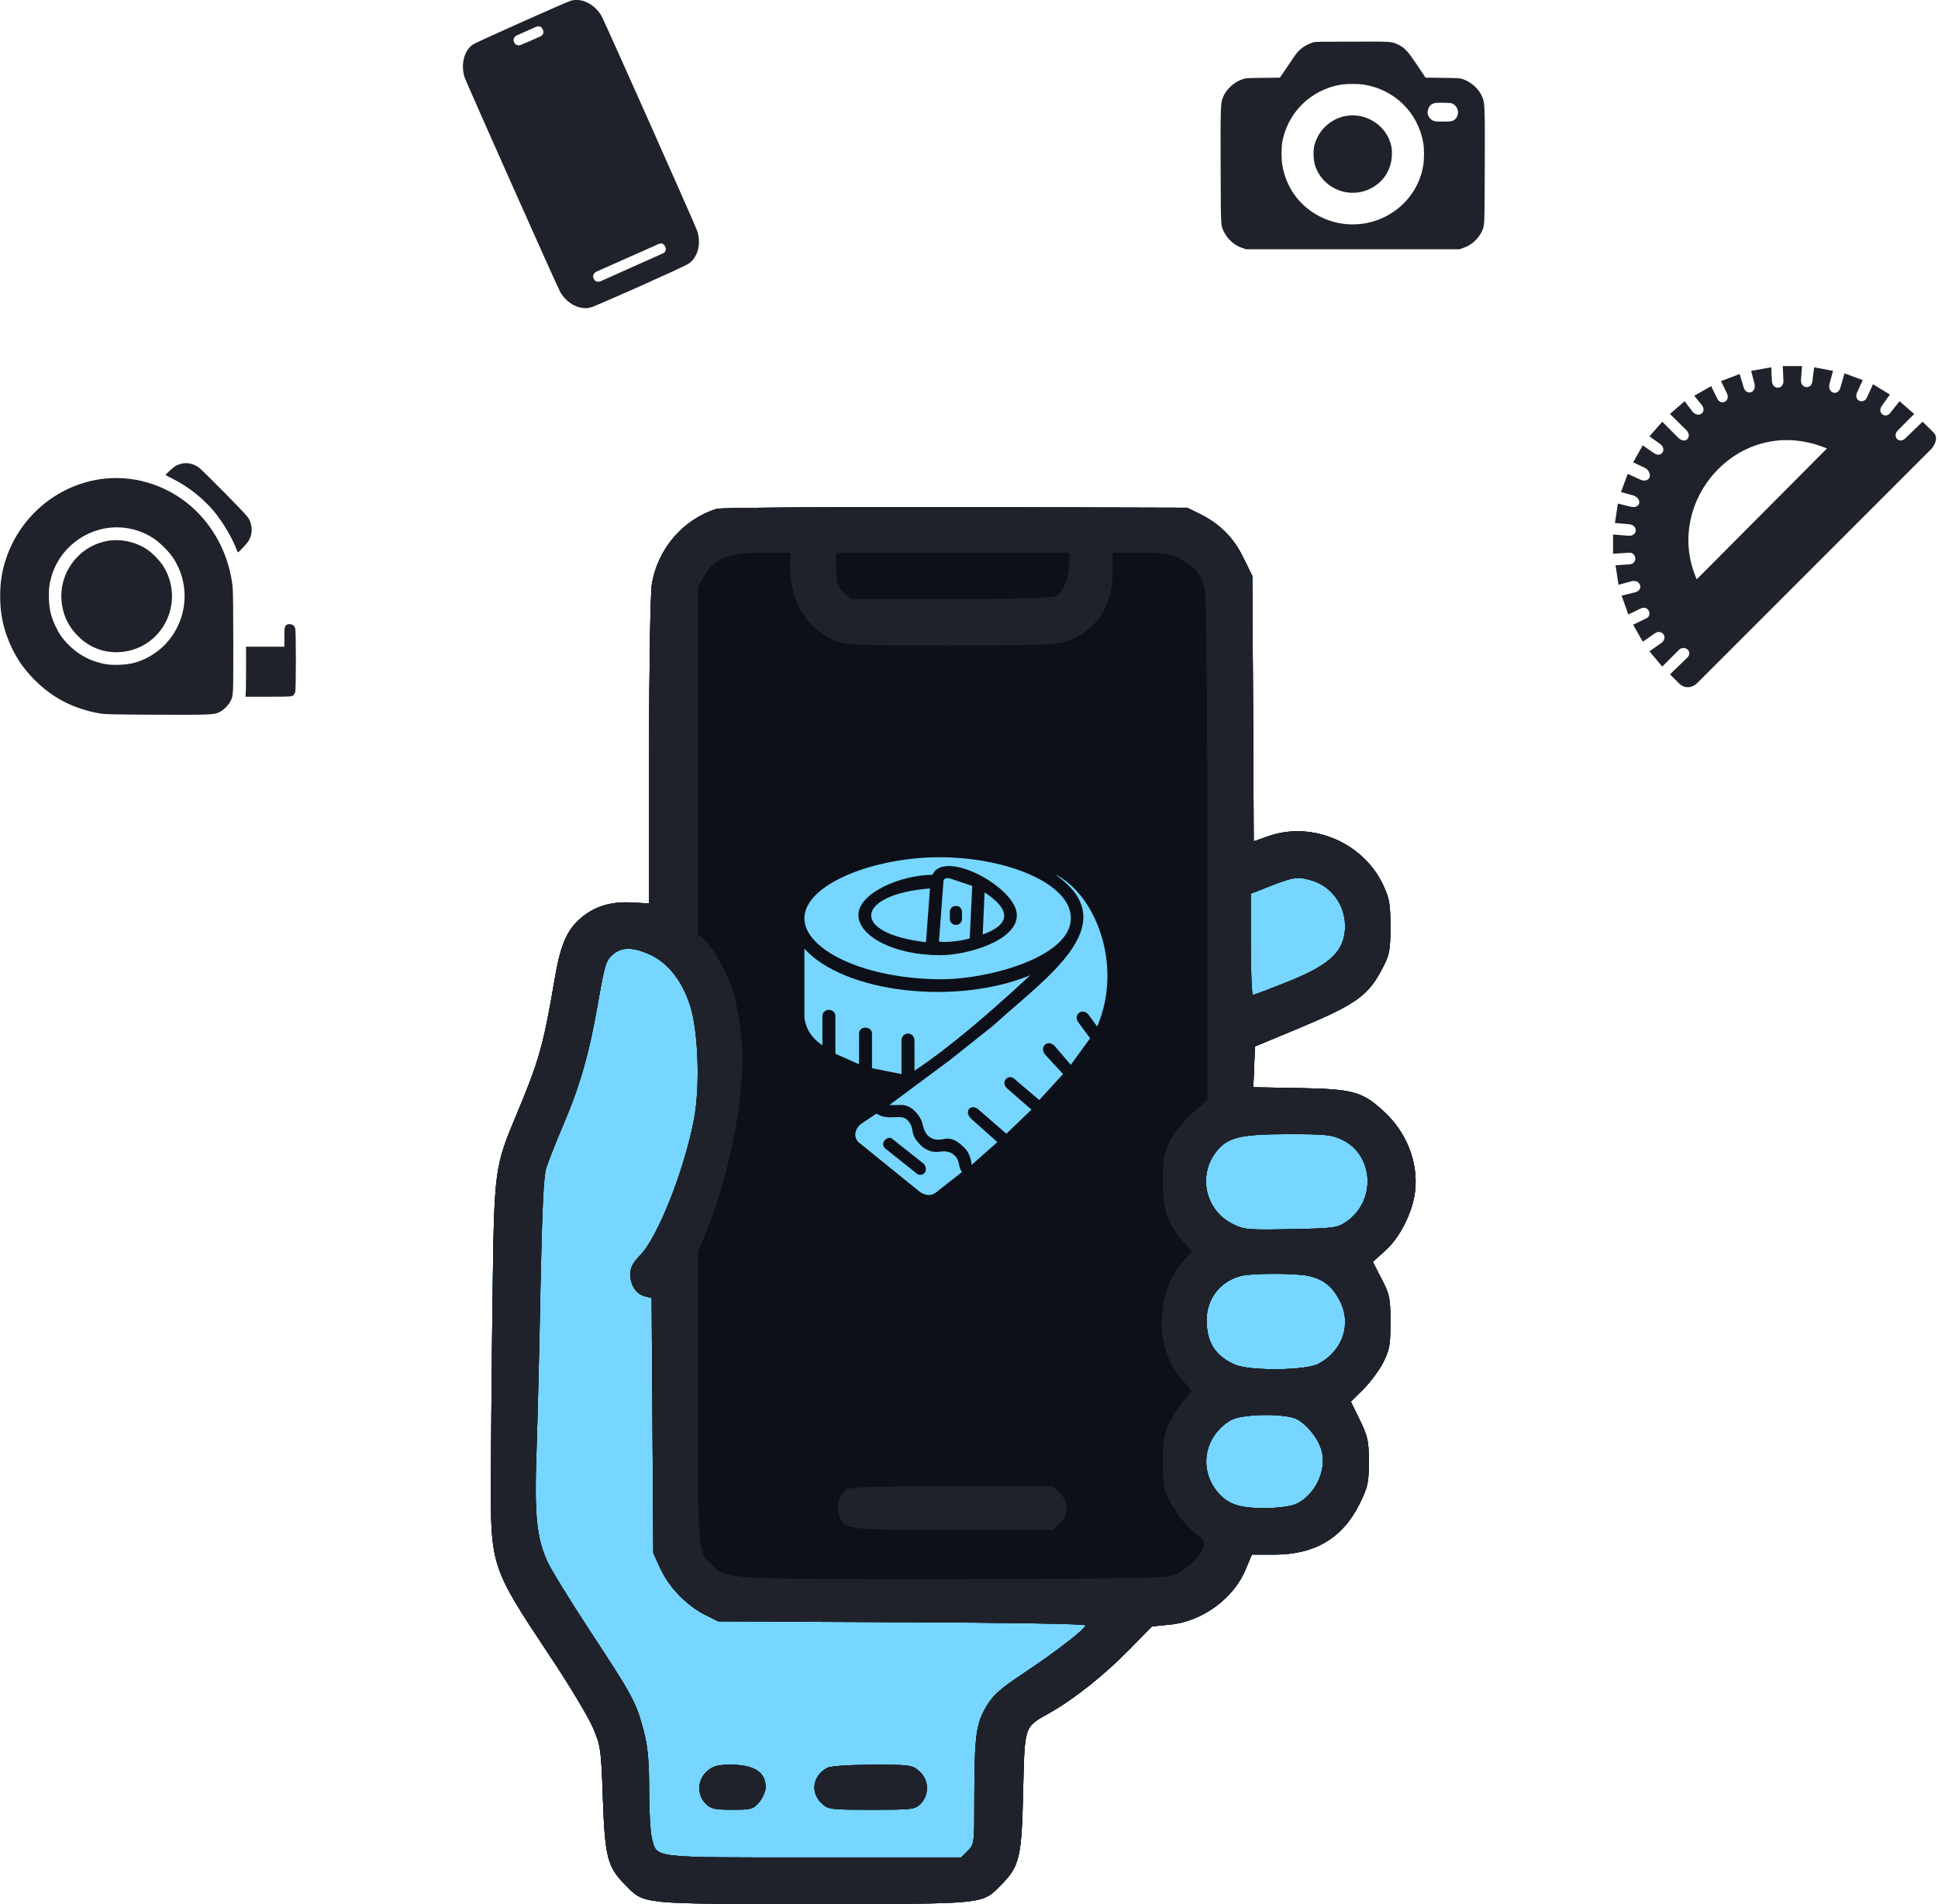 <?xml version="1.0" encoding="UTF-8"?>
<!DOCTYPE svg PUBLIC "-//W3C//DTD SVG 1.1//EN" "http://www.w3.org/Graphics/SVG/1.1/DTD/svg11.dtd">
<!-- Creator: CorelDRAW 2021.5 -->
<svg xmlns="http://www.w3.org/2000/svg" xml:space="preserve" width="963px" height="946px" version="1.1" style="shape-rendering:geometricPrecision; text-rendering:geometricPrecision; image-rendering:optimizeQuality; fill-rule:evenodd; clip-rule:evenodd"
viewBox="0 0 92.59 90.97"
 xmlns:xlink="http://www.w3.org/1999/xlink"
 xmlns:xodm="http://www.corel.com/coreldraw/odm/2003">
 <defs>
  <style type="text/css">
   <![CDATA[
    .fil5 {fill:none}
    .fil1 {fill:#0D1018}
    .fil2 {fill:#20222B}
    .fil0 {fill:#76D6FF}
    .fil4 {fill:#20222B;fill-rule:nonzero}
    .fil3 {fill:#76D6FF;fill-rule:nonzero}
   ]]>
  </style>
   <clipPath id="id0">
    <path d="M76.96 32.95l15.63 0 0 -15.63 -15.63 0 0 15.63z"/>
   </clipPath>
 </defs>
 <g id="Layer_x0020_1">
  <path class="fil0" d="M34.25 24.31c-1.62,0.5 -2.84,1.92 -3.11,3.62 -0.07,0.42 -0.13,4.02 -0.13,8l0 7.24 -0.85 -0.05c-0.97,-0.05 -1.76,0.19 -2.39,0.73 -0.7,0.59 -1,1.29 -1.29,3.03 -0.52,3.06 -0.74,3.83 -1.8,6.36 -1.06,2.53 -1.07,2.62 -1.15,8.71 -0.04,2.94 -0.07,6.79 -0.08,8.54 -0.02,4.35 0,4.39 2.76,8.55 0.96,1.43 1.91,3.02 2.12,3.52 0.37,0.87 0.39,1.03 0.47,3.39 0.1,2.77 0.22,3.26 1.06,4.1 0.94,0.95 0.61,0.92 8.99,0.92 8.38,0 8.04,0.03 8.99,-0.92 0.87,-0.88 0.97,-1.3 1.04,-4.45 0.08,-3.21 0.03,-3.06 1.29,-3.77 1.16,-0.66 2.57,-1.78 3.76,-2.99l1.11 -1.13 0.81 -0.08c1.56,-0.13 3.1,-1.25 3.67,-2.66l0.29 -0.69 1.07 0c1.96,0 3.28,-0.8 4.09,-2.45 0.38,-0.78 0.43,-0.99 0.43,-1.99 0,-1 -0.05,-1.2 -0.43,-1.99l-0.43 -0.88 0.58 -0.57c0.32,-0.32 0.75,-0.89 0.95,-1.27 0.32,-0.63 0.36,-0.83 0.36,-1.95 0,-1.16 -0.03,-1.32 -0.42,-2.07l-0.42 -0.82 0.58 -0.52c0.71,-0.62 1.33,-1.86 1.44,-2.85 0.16,-1.39 -0.41,-2.83 -1.5,-3.82 -1.02,-0.94 -1.46,-1.06 -3.99,-1.11l-2.24 -0.04 0.04 -0.97 0.04 -0.98 1.95 -0.81c2.97,-1.24 3.48,-1.61 4.21,-3.06 0.27,-0.52 0.31,-0.8 0.31,-1.85 0,-1.07 -0.04,-1.34 -0.34,-1.98 -0.94,-2.02 -3.36,-3.07 -5.45,-2.36l-0.74 0.26 -0.03 -6.35 -0.04 -6.34 -0.43 -0.87c-0.46,-0.95 -1.12,-1.61 -2.09,-2.09l-0.59 -0.29 -11.07 -0.03c-6.09,-0.01 -11.22,0.03 -11.4,0.08z"/>
  <path class="fil0" d="M34.25 24.31c-1.62,0.5 -2.84,1.92 -3.11,3.62 -0.07,0.42 -0.13,4.02 -0.13,8l0 7.24 -0.85 -0.05c-0.97,-0.05 -1.76,0.19 -2.39,0.73 -0.7,0.59 -1,1.29 -1.29,3.03 -0.52,3.06 -0.74,3.83 -1.8,6.36 -1.06,2.53 -1.07,2.62 -1.15,8.71 -0.04,2.94 -0.07,6.79 -0.08,8.54 -0.02,4.35 0,4.39 2.76,8.55 0.96,1.43 1.91,3.02 2.12,3.52 0.37,0.87 0.39,1.03 0.47,3.39 0.1,2.77 0.22,3.26 1.06,4.1 0.94,0.95 0.61,0.92 8.99,0.92 8.38,0 8.04,0.03 8.99,-0.92 0.87,-0.88 0.97,-1.3 1.04,-4.45 0.08,-3.21 0.03,-3.06 1.29,-3.77 1.16,-0.66 2.57,-1.78 3.76,-2.99l1.11 -1.13 0.81 -0.08c1.56,-0.13 3.1,-1.25 3.67,-2.66l0.29 -0.69 1.07 0c1.96,0 3.28,-0.8 4.09,-2.45 0.38,-0.78 0.43,-0.99 0.43,-1.99 0,-1 -0.05,-1.2 -0.43,-1.99l-0.43 -0.88 0.58 -0.57c0.32,-0.32 0.75,-0.89 0.95,-1.27 0.32,-0.63 0.36,-0.83 0.36,-1.95 0,-1.16 -0.03,-1.32 -0.42,-2.07l-0.42 -0.82 0.58 -0.52c0.71,-0.62 1.33,-1.86 1.44,-2.85 0.16,-1.39 -0.41,-2.83 -1.5,-3.82 -1.02,-0.94 -1.46,-1.06 -3.99,-1.11l-2.24 -0.04 0.04 -0.97 0.04 -0.98 1.95 -0.81c2.97,-1.24 3.48,-1.61 4.21,-3.06 0.27,-0.52 0.31,-0.8 0.31,-1.85 0,-1.07 -0.04,-1.34 -0.34,-1.98 -0.94,-2.02 -3.36,-3.07 -5.45,-2.36l-0.74 0.26 -0.03 -6.35 -0.04 -6.34 -0.43 -0.87c-0.46,-0.95 -1.12,-1.61 -2.09,-2.09l-0.59 -0.29 -11.07 -0.03c-6.09,-0.01 -11.22,0.03 -11.4,0.08zm28.98 18.1c0.92,0.68 1.21,1.87 0.69,2.88 -0.28,0.57 -0.71,0.83 -2.65,1.65l-1.38 0.58 0.03 -2.42 0.04 -2.43 0.77 -0.3c0.95,-0.38 1.97,-0.36 2.5,0.04zm-32.08 3.31c2.26,1.15 2.82,5.49 1.31,10.12 -0.69,2.11 -1.34,3.48 -1.97,4.17 -0.31,0.34 -0.51,0.69 -0.51,0.88 0,0.4 0.58,1.13 0.91,1.13 0.24,0 0.25,0.22 0.28,6.16l0.04 6.16 0.34 0.72c0.36,0.77 0.95,1.43 1.66,1.89 1.06,0.66 0.81,0.64 9.98,0.72l8.61 0.06 -0.96 0.76c-0.53,0.42 -1.38,1.01 -1.88,1.3 -0.51,0.3 -1.16,0.8 -1.47,1.11 -0.81,0.85 -0.94,1.42 -0.94,4.35 0,1.34 -0.05,2.6 -0.13,2.78 -0.27,0.72 -0.41,0.73 -7.85,0.69l-6.8 -0.03 -0.32 -0.37c-0.3,-0.35 -0.31,-0.44 -0.31,-2.28 0,-3.33 -0.3,-4.18 -2.73,-7.86 -0.98,-1.5 -1.93,-3 -2.1,-3.34 -0.67,-1.35 -0.81,-2.84 -0.6,-6.56 0.09,-1.55 0.17,-4.8 0.18,-7.24 0.02,-5.02 -0.06,-4.53 1.3,-7.86 0.68,-1.66 1.13,-3.34 1.49,-5.51 0.3,-1.86 0.33,-1.95 0.83,-2.17 0.45,-0.2 0.96,-0.13 1.64,0.22zm33.08 8.9c1.44,0.81 1.39,3 -0.09,3.76 -0.47,0.24 -0.71,0.26 -2.82,0.22 -2.1,-0.04 -2.35,-0.07 -2.67,-0.31 -0.7,-0.52 -0.89,-0.92 -0.89,-1.82 0,-0.92 0.21,-1.34 0.97,-1.86 0.4,-0.27 0.55,-0.29 2.7,-0.29 2.12,0 2.32,0.02 2.8,0.3zm-0.91 6.79c1.2,0.93 1.13,2.68 -0.15,3.55 -0.33,0.23 -0.69,0.3 -1.81,0.37 -2.01,0.12 -2.71,-0.11 -3.38,-1.1 -0.48,-0.72 -0.33,-2.06 0.31,-2.63 0.64,-0.57 0.95,-0.64 2.78,-0.6 1.71,0.04 1.77,0.05 2.25,0.41zm-1.19 6.58c0.64,0.41 1.05,1.29 0.97,2.07 -0.16,1.41 -1.57,2.21 -3.43,1.95 -1.27,-0.17 -2.05,-1.12 -1.95,-2.36 0.07,-0.84 0.47,-1.44 1.19,-1.79 0.76,-0.35 2.55,-0.28 3.22,0.13zm-28.47 16.65c-0.21,0.21 -0.32,0.46 -0.31,0.75 0.01,0.82 0.5,1.15 1.74,1.15 0.74,0 0.9,-0.05 1.17,-0.32 0.46,-0.47 0.47,-1.12 0.03,-1.61 -0.24,-0.25 -0.4,-0.29 -1.29,-0.29 -0.91,0 -1.06,0.03 -1.34,0.32zm5.55 -0.03c-0.14,0.16 -0.3,0.4 -0.34,0.53 -0.11,0.32 0.22,1.08 0.54,1.26 0.36,0.19 3.97,0.18 4.34,-0.01 0.68,-0.37 0.82,-1.21 0.28,-1.75 -0.31,-0.31 -0.36,-0.32 -2.43,-0.32 -2.04,0 -2.13,0.01 -2.39,0.29z"/>
  <path class="fil1" d="M34.25 24.31c-1.62,0.5 -2.84,1.92 -3.11,3.62 -0.07,0.42 -0.13,4.02 -0.13,8l0 7.24 -0.85 -0.05c-0.97,-0.05 -1.76,0.19 -2.39,0.73 -0.7,0.59 -1,1.29 -1.29,3.03 -0.52,3.06 -0.74,3.83 -1.8,6.36 -1.06,2.53 -1.07,2.62 -1.15,8.71 -0.04,2.94 -0.07,6.79 -0.08,8.54 -0.02,4.35 0,4.39 2.76,8.55 0.96,1.43 1.91,3.02 2.12,3.52 0.37,0.87 0.39,1.03 0.47,3.39 0.1,2.77 0.22,3.26 1.06,4.1 0.94,0.95 0.61,0.92 8.99,0.92 8.38,0 8.04,0.03 8.99,-0.92 0.87,-0.88 0.97,-1.3 1.04,-4.45 0.08,-3.21 0.03,-3.06 1.29,-3.77 1.16,-0.66 2.57,-1.78 3.76,-2.99l1.11 -1.13 0.81 -0.08c1.56,-0.13 3.1,-1.25 3.67,-2.66l0.29 -0.69 1.07 0c1.96,0 3.28,-0.8 4.09,-2.45 0.38,-0.78 0.43,-0.99 0.43,-1.99 0,-1 -0.05,-1.2 -0.43,-1.99l-0.43 -0.88 0.58 -0.57c0.32,-0.32 0.75,-0.89 0.95,-1.27 0.32,-0.63 0.36,-0.83 0.36,-1.95 0,-1.16 -0.03,-1.32 -0.42,-2.07l-0.42 -0.82 0.58 -0.52c0.71,-0.62 1.33,-1.86 1.44,-2.85 0.16,-1.39 -0.41,-2.83 -1.5,-3.82 -1.02,-0.94 -1.46,-1.06 -3.99,-1.11l-2.24 -0.04 0.04 -0.97 0.04 -0.98 1.95 -0.81c2.97,-1.24 3.48,-1.61 4.21,-3.06 0.27,-0.52 0.31,-0.8 0.31,-1.85 0,-1.07 -0.04,-1.34 -0.34,-1.98 -0.94,-2.02 -3.36,-3.07 -5.45,-2.36l-0.74 0.26 -0.03 -6.35 -0.04 -6.34 -0.43 -0.87c-0.46,-0.95 -1.12,-1.61 -2.09,-2.09l-0.59 -0.29 -11.07 -0.03c-6.09,-0.01 -11.22,0.03 -11.4,0.08zm16.8 2.98c-0.03,0.19 -0.06,0.06 -0.06,-0.3 0,-0.35 0.03,-0.52 0.06,-0.36 0.03,0.16 0.03,0.46 0,0.66zm11.59 14.77c1.09,0.31 1.77,1.4 1.6,2.55 -0.15,0.96 -0.84,1.55 -2.74,2.31 -0.85,0.34 -1.59,0.62 -1.64,0.62 -0.05,0 -0.1,-1.09 -0.1,-2.42l0 -2.42 0.36 -0.14c1.69,-0.67 1.8,-0.7 2.52,-0.5zm-31.55 3.57c0.84,0.4 1.51,1.26 1.88,2.42 0.39,1.22 0.48,3.84 0.19,5.4 -0.46,2.45 -1.74,5.68 -2.59,6.54 -0.34,0.35 -0.46,0.58 -0.46,0.89 0,0.53 0.28,0.95 0.7,1.06l0.32 0.08 0.04 6.09 0.04 6.1 0.34 0.74c0.42,0.9 1.24,1.75 2.12,2.2l0.64 0.32 8.78 0.04c5.13,0.02 8.77,0.08 8.77,0.15 0,0.17 -1.38,1.24 -2.96,2.29 -1.13,0.75 -1.45,1.04 -1.78,1.59 -0.49,0.84 -0.56,1.39 -0.57,4.32 0,2.22 0,2.26 -0.31,2.57l-0.32 0.32 -7.04 0c-7.82,0 -7.48,0.04 -7.73,-0.88 -0.08,-0.27 -0.14,-1.31 -0.14,-2.32 0,-1.43 -0.06,-2.06 -0.26,-2.85 -0.36,-1.37 -0.52,-1.66 -2.55,-4.75 -0.96,-1.46 -1.88,-2.96 -2.05,-3.33 -0.52,-1.16 -0.63,-2.21 -0.52,-5.3 0.05,-1.54 0.14,-5.09 0.19,-7.89 0.07,-3.49 0.15,-5.25 0.27,-5.61 0.09,-0.29 0.47,-1.26 0.85,-2.15 0.8,-1.89 1.22,-3.37 1.66,-5.93 0.28,-1.61 0.36,-1.86 0.66,-2.12 0.44,-0.39 0.99,-0.38 1.83,0.01zm33.04 8.83c1.52,0.74 1.63,2.92 0.2,3.91 -0.44,0.3 -0.57,0.32 -2.65,0.36 -2.03,0.04 -2.22,0.03 -2.77,-0.24 -1.31,-0.64 -1.7,-2.3 -0.81,-3.45 0.55,-0.7 1.12,-0.84 3.4,-0.85 1.84,0 2.13,0.03 2.63,0.27zm-1.59 6.51c0.7,0.16 1.12,0.5 1.47,1.18 0.58,1.11 0.15,2.39 -1.01,3.01 -0.6,0.33 -3.25,0.35 -3.98,0.05 -0.93,-0.4 -1.36,-1.04 -1.37,-2.09 -0.02,-1.05 0.65,-1.91 1.66,-2.16 0.57,-0.13 2.64,-0.13 3.23,0.01zm-0.58 6.84c0.5,0.27 1.01,0.9 1.18,1.49 0.28,0.94 -0.33,2.19 -1.26,2.58 -0.24,0.1 -0.88,0.18 -1.47,0.18 -1.21,0 -1.75,-0.19 -2.24,-0.77 -0.91,-1.1 -0.64,-2.65 0.61,-3.42 0.52,-0.32 2.61,-0.35 3.18,-0.06zm-28.18 16.82c-0.46,0.4 -0.5,1.12 -0.07,1.55 0.25,0.25 0.43,0.29 1.27,0.29 0.91,0 1,-0.02 1.29,-0.36 0.17,-0.21 0.31,-0.53 0.31,-0.72 -0.01,-0.72 -0.55,-1.07 -1.67,-1.07 -0.63,0 -0.84,0.06 -1.13,0.31zm5.72 -0.15c-0.68,0.38 -0.79,1.17 -0.25,1.68 0.32,0.3 0.39,0.31 2.39,0.31 1.95,0 2.07,-0.01 2.35,-0.29 0.42,-0.43 0.39,-1.15 -0.07,-1.55 -0.34,-0.3 -0.44,-0.31 -2.26,-0.31 -1.19,0.01 -2,0.06 -2.16,0.16z"/>
  <path class="fil1" d="M34.25 24.31c-1.62,0.5 -2.84,1.92 -3.11,3.62 -0.07,0.42 -0.13,4.02 -0.13,8l0 7.24 -0.85 -0.05c-0.97,-0.05 -1.76,0.19 -2.39,0.73 -0.7,0.59 -1,1.29 -1.29,3.03 -0.52,3.06 -0.74,3.83 -1.8,6.36 -1.06,2.53 -1.07,2.62 -1.15,8.71 -0.04,2.94 -0.07,6.79 -0.08,8.54 -0.02,4.35 0,4.39 2.76,8.55 0.96,1.43 1.91,3.02 2.12,3.52 0.37,0.87 0.39,1.03 0.47,3.39 0.1,2.77 0.22,3.26 1.06,4.1 0.94,0.95 0.61,0.92 8.99,0.92 8.38,0 8.04,0.03 8.99,-0.92 0.87,-0.88 0.97,-1.3 1.04,-4.45 0.08,-3.21 0.03,-3.06 1.29,-3.77 1.16,-0.66 2.57,-1.78 3.76,-2.99l1.11 -1.13 0.81 -0.08c1.56,-0.13 3.1,-1.25 3.67,-2.66l0.29 -0.69 1.07 0c1.96,0 3.28,-0.8 4.09,-2.45 0.38,-0.78 0.43,-0.99 0.43,-1.99 0,-1 -0.05,-1.2 -0.43,-1.99l-0.43 -0.88 0.58 -0.57c0.32,-0.32 0.75,-0.89 0.95,-1.27 0.32,-0.63 0.36,-0.83 0.36,-1.95 0,-1.16 -0.03,-1.32 -0.42,-2.07l-0.42 -0.82 0.58 -0.52c0.71,-0.62 1.33,-1.86 1.44,-2.85 0.16,-1.39 -0.41,-2.83 -1.5,-3.82 -1.02,-0.94 -1.46,-1.06 -3.99,-1.11l-2.24 -0.04 0.04 -0.97 0.04 -0.98 1.95 -0.81c2.97,-1.24 3.48,-1.61 4.21,-3.06 0.27,-0.52 0.31,-0.8 0.31,-1.85 0,-1.07 -0.04,-1.34 -0.34,-1.98 -0.94,-2.02 -3.36,-3.07 -5.45,-2.36l-0.74 0.26 -0.03 -6.35 -0.04 -6.34 -0.43 -0.87c-0.46,-0.95 -1.12,-1.61 -2.09,-2.09l-0.59 -0.29 -11.07 -0.03c-6.09,-0.01 -11.22,0.03 -11.4,0.08zm3.5 3.05c0,0.57 0.06,1.02 0.15,1.11 0.09,0.08 0.12,0.15 0.06,0.15 -0.16,0 0.41,0.97 0.79,1.34 0.2,0.19 0.66,0.49 1.01,0.65 0.63,0.29 0.71,0.3 5.69,0.3 5.66,0 5.68,-0.01 6.65,-0.9 0.74,-0.69 1.06,-1.42 1.15,-2.64l0.08 -0.98 0.65 0.04c0.58,0.04 0.69,0.09 0.95,0.47 0.15,0.24 0.34,0.72 0.42,1.08 0.14,0.66 0.22,27.61 0.08,27.75 -0.09,0.09 -0.09,1.4 0.01,1.49 0.04,0.04 0.05,1.24 0.03,2.66 -0.02,1.43 -0.03,2.91 -0.03,3.31 0.01,0.39 0.02,1.83 0.03,3.19 0.02,1.37 0.02,2.54 0,2.61 -0.01,0.08 -0.03,1.19 -0.03,2.48 -0.01,2.26 -0.03,2.38 -0.36,3.1l-0.35 0.75 -9.76 0.03 -9.75 0.03 -0.61 -0.31c-0.35,-0.18 -0.74,-0.51 -0.93,-0.8l-0.32 -0.49 -0.01 -6.91 -0.01 -6.91 0.45 -1.07c0.24,-0.58 0.49,-1.25 0.54,-1.48 0.12,-0.52 0.12,-0.51 0.22,-0.74 0.69,-1.69 1.16,-6.15 0.83,-7.89 -0.05,-0.29 -0.11,-0.64 -0.14,-0.79 -0.16,-0.98 -1.1,-2.82 -1.68,-3.31 -0.2,-0.16 -0.22,-0.86 -0.22,-8.21 0,-8.99 0,-8.94 0.86,-9.53 0.58,-0.4 1.05,-0.5 2.41,-0.52l1.14 -0.01 0 0.95zm24.89 14.7c1.09,0.31 1.77,1.4 1.6,2.55 -0.15,0.96 -0.84,1.55 -2.74,2.31 -0.85,0.34 -1.59,0.62 -1.64,0.62 -0.05,0 -0.1,-1.09 -0.1,-2.42l0 -2.42 0.36 -0.14c1.69,-0.67 1.8,-0.7 2.52,-0.5zm-31.55 3.57c0.84,0.4 1.51,1.26 1.88,2.42 0.39,1.22 0.48,3.84 0.19,5.4 -0.46,2.45 -1.74,5.68 -2.59,6.54 -0.34,0.35 -0.46,0.58 -0.46,0.89 0,0.53 0.28,0.95 0.7,1.06l0.32 0.08 0.04 6.09 0.04 6.1 0.34 0.74c0.42,0.9 1.24,1.75 2.12,2.2l0.64 0.32 8.78 0.04c5.13,0.02 8.77,0.08 8.77,0.15 0,0.17 -1.38,1.24 -2.96,2.29 -1.13,0.75 -1.45,1.04 -1.78,1.59 -0.49,0.84 -0.56,1.39 -0.57,4.32 0,2.22 0,2.26 -0.31,2.57l-0.32 0.32 -7.04 0c-7.82,0 -7.48,0.04 -7.73,-0.88 -0.08,-0.27 -0.14,-1.31 -0.14,-2.32 0,-1.43 -0.06,-2.06 -0.26,-2.85 -0.36,-1.37 -0.52,-1.66 -2.55,-4.75 -0.96,-1.46 -1.88,-2.96 -2.05,-3.33 -0.52,-1.16 -0.63,-2.21 -0.52,-5.3 0.05,-1.54 0.14,-5.09 0.19,-7.89 0.07,-3.49 0.15,-5.25 0.27,-5.61 0.09,-0.29 0.47,-1.26 0.85,-2.15 0.8,-1.89 1.22,-3.37 1.66,-5.93 0.28,-1.61 0.36,-1.86 0.66,-2.12 0.44,-0.39 0.99,-0.38 1.83,0.01zm33.04 8.83c1.52,0.74 1.63,2.92 0.2,3.91 -0.44,0.3 -0.57,0.32 -2.65,0.36 -2.03,0.04 -2.22,0.03 -2.77,-0.24 -1.31,-0.64 -1.7,-2.3 -0.81,-3.45 0.55,-0.7 1.12,-0.84 3.4,-0.85 1.84,0 2.13,0.03 2.63,0.27zm-1.59 6.51c0.7,0.16 1.12,0.5 1.47,1.18 0.58,1.11 0.15,2.39 -1.01,3.01 -0.6,0.33 -3.25,0.35 -3.98,0.05 -0.93,-0.4 -1.36,-1.04 -1.37,-2.09 -0.02,-1.05 0.65,-1.91 1.66,-2.16 0.57,-0.13 2.64,-0.13 3.23,0.01zm-0.58 6.84c0.5,0.27 1.01,0.9 1.18,1.49 0.28,0.94 -0.33,2.19 -1.26,2.58 -0.24,0.1 -0.88,0.18 -1.47,0.18 -1.21,0 -1.75,-0.19 -2.24,-0.77 -0.91,-1.1 -0.64,-2.65 0.61,-3.42 0.52,-0.32 2.61,-0.35 3.18,-0.06zm-21.6 3.4c-0.5,0.43 -0.51,1.2 -0.03,1.66 0.32,0.3 0.33,0.3 4.86,0.34 5.11,0.04 5.42,0.01 5.71,-0.69 0.14,-0.33 0.15,-0.53 0.04,-0.84 -0.26,-0.77 -0.44,-0.8 -5.56,-0.8l-4.63 0 -0.39 0.33zm-6.58 13.42c-0.46,0.4 -0.5,1.12 -0.07,1.55 0.25,0.25 0.43,0.29 1.27,0.29 0.91,0 1,-0.02 1.29,-0.36 0.17,-0.21 0.31,-0.53 0.31,-0.72 -0.01,-0.72 -0.55,-1.07 -1.67,-1.07 -0.63,0 -0.84,0.06 -1.13,0.31zm5.72 -0.15c-0.68,0.38 -0.79,1.17 -0.25,1.68 0.32,0.3 0.39,0.31 2.39,0.31 1.95,0 2.07,-0.01 2.35,-0.29 0.42,-0.43 0.39,-1.15 -0.07,-1.55 -0.34,-0.3 -0.44,-0.31 -2.26,-0.31 -1.19,0.01 -2,0.06 -2.16,0.16z"/>
  <path class="fil2" d="M34.25 24.31c-1.62,0.5 -2.84,1.92 -3.11,3.62 -0.07,0.42 -0.13,4.02 -0.13,8l0 7.24 -0.85 -0.05c-0.97,-0.05 -1.76,0.19 -2.39,0.73 -0.7,0.59 -1,1.29 -1.29,3.03 -0.52,3.06 -0.74,3.83 -1.8,6.36 -1.06,2.53 -1.07,2.62 -1.15,8.71 -0.04,2.94 -0.07,6.79 -0.08,8.54 -0.02,4.35 0,4.39 2.76,8.55 0.96,1.43 1.91,3.02 2.12,3.52 0.37,0.87 0.39,1.03 0.47,3.39 0.1,2.77 0.22,3.26 1.06,4.1 0.94,0.95 0.61,0.92 8.99,0.92 8.38,0 8.04,0.03 8.99,-0.92 0.87,-0.88 0.97,-1.3 1.04,-4.45 0.08,-3.21 0.03,-3.06 1.29,-3.77 1.16,-0.66 2.57,-1.78 3.76,-2.99l1.11 -1.13 0.81 -0.08c1.56,-0.13 3.1,-1.25 3.67,-2.66l0.29 -0.69 1.07 0c1.96,0 3.28,-0.8 4.09,-2.45 0.38,-0.78 0.43,-0.99 0.43,-1.99 0,-1 -0.05,-1.2 -0.43,-1.99l-0.43 -0.88 0.58 -0.57c0.32,-0.32 0.75,-0.89 0.95,-1.27 0.32,-0.63 0.36,-0.83 0.36,-1.95 0,-1.16 -0.03,-1.32 -0.42,-2.07l-0.42 -0.82 0.58 -0.52c0.71,-0.62 1.33,-1.86 1.44,-2.85 0.16,-1.39 -0.41,-2.83 -1.5,-3.82 -1.02,-0.94 -1.46,-1.06 -3.99,-1.11l-2.24 -0.04 0.04 -0.97 0.04 -0.98 1.95 -0.81c2.97,-1.24 3.48,-1.61 4.21,-3.06 0.27,-0.52 0.31,-0.8 0.31,-1.85 0,-1.07 -0.04,-1.34 -0.34,-1.98 -0.94,-2.02 -3.36,-3.07 -5.45,-2.36l-0.74 0.26 -0.03 -6.35 -0.04 -6.34 -0.43 -0.87c-0.46,-0.95 -1.12,-1.61 -2.09,-2.09l-0.59 -0.29 -11.07 -0.03c-6.09,-0.01 -11.22,0.03 -11.4,0.08zm3.5 2.79c0,1.58 0.73,2.84 2,3.44 0.65,0.3 0.69,0.3 5.65,0.3 4.14,0 5.09,-0.03 5.57,-0.2 1.38,-0.47 2.19,-1.68 2.19,-3.28l0 -0.95 1.33 0c1.13,0 1.42,0.04 1.9,0.29 0.68,0.35 1.02,0.77 1.18,1.48 0.06,0.29 0.12,5.75 0.12,12.44l0 11.94 -0.72 0.63c-0.39,0.35 -0.87,0.93 -1.06,1.3 -0.3,0.59 -0.35,0.83 -0.35,1.92 -0.01,1.39 0.21,2.04 0.96,2.91l0.42 0.48 -0.38 0.43c-1.39,1.6 -1.42,4.21 -0.07,5.71l0.45 0.51 -0.39 0.49c-0.82,1.04 -1,1.55 -0.99,2.9 0,1.09 0.04,1.32 0.34,1.9 0.36,0.69 0.87,1.29 1.38,1.65 0.23,0.16 0.28,0.28 0.21,0.54 -0.11,0.46 -0.97,1.21 -1.57,1.38 -0.33,0.09 -3.87,0.14 -10.57,0.14 -10.89,0 -10.58,0.02 -11.34,-0.69 -0.68,-0.64 -0.67,-0.48 -0.67,-7.96l0 -6.97 0.39 -0.95c1.21,-2.95 1.95,-7.04 1.69,-9.36 -0.07,-0.62 -0.22,-1.49 -0.33,-1.92 -0.24,-0.9 -0.93,-2.2 -1.41,-2.66l-0.34 -0.32 0.01 -8.29 0 -8.29 0.29 -0.51c0.47,-0.85 1.16,-1.12 2.77,-1.12l1.34 0 0 0.69zm13.34 -0.17c0,0.66 -0.29,1.37 -0.63,1.55 -0.18,0.1 -1.87,0.14 -5.05,0.14l-4.78 0 -0.34 -0.34c-0.29,-0.29 -0.34,-0.46 -0.34,-1.11l0 -0.76 5.57 0 5.57 0 0 0.52zm11.55 15.13c1.09,0.31 1.77,1.4 1.6,2.55 -0.15,0.96 -0.84,1.55 -2.74,2.31 -0.85,0.34 -1.59,0.62 -1.64,0.62 -0.05,0 -0.1,-1.09 -0.1,-2.42l0 -2.42 0.36 -0.14c1.69,-0.67 1.8,-0.7 2.52,-0.5zm-31.55 3.57c0.84,0.4 1.51,1.26 1.88,2.42 0.39,1.22 0.48,3.84 0.19,5.4 -0.46,2.45 -1.74,5.68 -2.59,6.54 -0.34,0.35 -0.46,0.58 -0.46,0.89 0,0.53 0.28,0.95 0.7,1.06l0.32 0.08 0.04 6.09 0.04 6.1 0.34 0.74c0.42,0.9 1.24,1.75 2.12,2.2l0.64 0.32 8.78 0.04c5.13,0.02 8.77,0.08 8.77,0.15 0,0.17 -1.38,1.24 -2.96,2.29 -1.13,0.75 -1.45,1.04 -1.78,1.59 -0.49,0.84 -0.56,1.39 -0.57,4.32 0,2.22 0,2.26 -0.31,2.57l-0.32 0.32 -7.04 0c-7.82,0 -7.48,0.04 -7.73,-0.88 -0.08,-0.27 -0.14,-1.31 -0.14,-2.32 0,-1.43 -0.06,-2.06 -0.26,-2.85 -0.36,-1.37 -0.52,-1.66 -2.55,-4.75 -0.96,-1.46 -1.88,-2.96 -2.05,-3.33 -0.52,-1.16 -0.63,-2.21 -0.52,-5.3 0.05,-1.54 0.14,-5.09 0.19,-7.89 0.07,-3.49 0.15,-5.25 0.27,-5.61 0.09,-0.29 0.47,-1.26 0.85,-2.15 0.8,-1.89 1.22,-3.37 1.66,-5.93 0.28,-1.61 0.36,-1.86 0.66,-2.12 0.44,-0.39 0.99,-0.38 1.83,0.01zm33.04 8.83c1.52,0.74 1.63,2.92 0.2,3.91 -0.44,0.3 -0.57,0.32 -2.65,0.36 -2.03,0.04 -2.22,0.03 -2.77,-0.24 -1.31,-0.64 -1.7,-2.3 -0.81,-3.45 0.55,-0.7 1.12,-0.84 3.4,-0.85 1.84,0 2.13,0.03 2.63,0.27zm-1.59 6.51c0.7,0.16 1.12,0.5 1.47,1.18 0.58,1.11 0.15,2.39 -1.01,3.01 -0.6,0.33 -3.25,0.35 -3.98,0.05 -0.93,-0.4 -1.36,-1.04 -1.37,-2.09 -0.02,-1.05 0.65,-1.91 1.66,-2.16 0.57,-0.13 2.64,-0.13 3.23,0.01zm-0.58 6.84c0.5,0.27 1.01,0.9 1.18,1.49 0.28,0.94 -0.33,2.19 -1.26,2.58 -0.24,0.1 -0.88,0.18 -1.47,0.18 -1.21,0 -1.75,-0.19 -2.24,-0.77 -0.91,-1.1 -0.64,-2.65 0.61,-3.42 0.52,-0.32 2.61,-0.35 3.18,-0.06zm-21.53 3.37c-0.34,0.26 -0.5,0.83 -0.34,1.23 0.26,0.69 0.21,0.68 5.4,0.69l4.83 0 0.32 -0.32c0.2,-0.2 0.32,-0.47 0.32,-0.72 0,-0.26 -0.12,-0.52 -0.32,-0.72l-0.32 -0.32 -4.84 0c-3.67,0 -4.89,0.03 -5.05,0.16zm-6.65 13.45c-0.46,0.4 -0.5,1.12 -0.07,1.55 0.25,0.25 0.43,0.29 1.27,0.29 0.91,0 1,-0.02 1.29,-0.36 0.17,-0.21 0.31,-0.53 0.31,-0.72 -0.01,-0.72 -0.55,-1.07 -1.67,-1.07 -0.63,0 -0.84,0.06 -1.13,0.31zm5.72 -0.15c-0.68,0.38 -0.79,1.17 -0.25,1.68 0.32,0.3 0.39,0.31 2.39,0.31 1.95,0 2.07,-0.01 2.35,-0.29 0.42,-0.43 0.39,-1.15 -0.07,-1.55 -0.34,-0.3 -0.44,-0.31 -2.26,-0.31 -1.19,0.01 -2,0.06 -2.16,0.16z"/>
  <path class="fil3" d="M44.89 40.96c-3.17,0 -6.46,1.3 -6.46,2.92 0,1.48 2.83,2.91 6.58,2.91 2.18,0 6.15,-1.05 6.15,-2.91 0.03,-1.65 -3.05,-2.92 -6.27,-2.92zm0.03 4.68c-2.25,0 -3.91,-0.93 -3.91,-1.92 0,-1.05 2.03,-1.92 3.54,-1.92 0.55,-1.27 4.03,0.62 4.03,1.92 0.03,1.21 -2.34,1.92 -3.66,1.92z"/>
  <path class="fil3" d="M44.43 42.45c-3.54,0.28 -3.88,2.14 -0.19,2.57l0.19 -2.57z"/>
  <path class="fil3" d="M45.41 41.98c-0.22,-0.06 -0.34,0 -0.34,0.19l-0.21 2.82c0.33,0.06 1.04,-0.03 1.47,-0.15l0.12 -2.51 -1.04 -0.35zm0.55 1.93c0,0.15 -0.12,0.28 -0.27,0.28l-0.04 0c-0.15,0 -0.27,-0.13 -0.27,-0.28l0 -0.34c0,-0.16 0.12,-0.28 0.27,-0.28l0.04 0c0.15,0 0.27,0.12 0.27,0.28l0 0.34z"/>
  <path class="fil3" d="M47.04 42.64c1.32,0.86 1.2,1.55 -0.09,2.01l0.09 -2.01z"/>
  <path class="fil3" d="M49.22 46.6c-3.57,1.46 -8.88,0.84 -10.79,-1.27l0 3.26c0.06,0.59 0.37,1.02 0.86,1.36l0 -1.39c0,-0.41 0.62,-0.41 0.62,0l0 1.79 1.13 0.5 0 -1.46c0,-0.4 0.62,-0.37 0.62,0l0 1.65 1.41 0.28 0 -1.59c0,-0.46 0.62,-0.46 0.62,0l0 1.43c1.72,-1.15 3.59,-2.76 5.53,-4.56z"/>
  <path class="fil3" d="M50.39 41.77c1.94,0.93 3.29,4.34 2.03,7.28l-0.43 -0.59c-0.31,-0.34 -0.77,0.07 -0.43,0.44l0.52 0.71 -0.92 1.27 -0.77 -0.9c-0.37,-0.37 -0.77,0.1 -0.43,0.44l0.83 0.9 -1.14 1.24 -1.14 -0.97c-0.33,-0.34 -0.73,0.1 -0.4,0.41l1.17 1.02 -1.2 1.15 -1.29 -1.12c-0.37,-0.37 -0.77,0.03 -0.4,0.4l1.26 1.12 -1.23 1.09c-0.03,-0.35 -0.15,-0.66 -0.43,-0.9 -0.27,-0.25 -0.55,-0.41 -0.86,-0.34 -0.43,0.09 -0.64,0 -0.83,-0.19 -0.3,-0.4 -0.12,-0.56 -0.46,-0.99 -0.28,-0.37 -0.61,-0.47 -0.89,-0.44l-0.46 0 2.92 -2.17 2.06 -1.64c2.46,-2.26 6.39,-4.84 2.92,-7.22z"/>
  <path class="fil3" d="M45.62 55.22c-0.27,-0.25 -0.52,-0.22 -0.83,-0.18 -0.33,0.03 -0.67,-0.16 -0.86,-0.38 -0.49,-0.52 -0.21,-0.68 -0.52,-1.08 -0.34,-0.44 -0.89,0.03 -1.54,-0.37l-0.73 0.49c-0.31,0.25 -0.37,0.62 -0.13,0.87l2.95 2.39c0.25,0.15 0.5,0.21 0.74,0.03l1.26 -0.99c-0.18,-0.22 -0.09,-0.53 -0.34,-0.78zm-1.44 0.81c-0.09,0.12 -0.28,0.15 -0.4,0.03l-1.48 -1.18c-0.12,-0.09 -0.15,-0.28 -0.03,-0.4 0.13,-0.13 0.28,-0.16 0.4,-0.03l1.48 1.17c0.09,0.13 0.12,0.31 0.03,0.41z"/>
  <path class="fil2" d="M8.68 22.15c-0.08,0.02 -0.2,0.06 -0.26,0.09 -0.11,0.05 -0.54,0.44 -0.51,0.46 0.01,0.01 0.16,0.09 0.34,0.18 0.74,0.37 1.46,0.94 1.99,1.58 0.4,0.49 0.84,1.23 1.04,1.75 0.04,0.1 0.07,0.18 0.08,0.18 0.01,0.03 0.42,-0.4 0.5,-0.53 0.19,-0.3 0.21,-0.66 0.06,-1 -0.08,-0.17 -0.19,-0.29 -1.17,-1.29 -0.6,-0.61 -1.16,-1.16 -1.24,-1.22 -0.26,-0.19 -0.55,-0.26 -0.83,-0.2zm-3.69 0.72c-2.14,0.23 -3.98,1.71 -4.69,3.77 -0.21,0.6 -0.3,1.17 -0.3,1.85 0,0.89 0.17,1.64 0.54,2.43 0.29,0.61 0.61,1.06 1.09,1.55 0.87,0.88 1.88,1.4 3.14,1.62 0.24,0.04 0.6,0.05 2.72,0.06 2.59,0.01 2.71,0 2.98,-0.12 0.19,-0.09 0.42,-0.31 0.52,-0.5 0.16,-0.29 0.15,-0.23 0.15,-2.8 0,-1.47 -0.01,-2.48 -0.03,-2.66 -0.14,-1.38 -0.77,-2.7 -1.74,-3.65 -1.17,-1.15 -2.8,-1.72 -4.38,-1.55zm0.96 2.35c0.51,0.06 0.96,0.23 1.39,0.51 0.33,0.22 0.78,0.68 0.98,1.01 1.16,1.9 0.18,4.37 -1.95,4.94 -0.36,0.09 -0.98,0.12 -1.35,0.05 -0.69,-0.12 -1.32,-0.46 -1.81,-0.98 -0.27,-0.28 -0.41,-0.5 -0.58,-0.86 -0.2,-0.43 -0.28,-0.76 -0.3,-1.26 -0.01,-0.46 0.01,-0.7 0.12,-1.08 0.44,-1.52 1.95,-2.52 3.5,-2.33zm-0.85 0.63c-1.02,0.19 -1.84,0.97 -2.1,1.99 -0.12,0.47 -0.1,0.99 0.05,1.47 0.12,0.38 0.31,0.7 0.6,1.01 0.57,0.62 1.34,0.91 2.16,0.83 1.32,-0.12 2.33,-1.2 2.4,-2.54 0.02,-0.53 -0.11,-1.06 -0.39,-1.52 -0.19,-0.31 -0.57,-0.7 -0.88,-0.89 -0.54,-0.33 -1.23,-0.47 -1.84,-0.35zm8.62 3.99c-0.13,0.06 -0.14,0.12 -0.14,0.61l0 0.45 -0.92 0 -0.91 0 0 1.09c0,0.6 -0.01,1.13 -0.02,1.19l-0.01 0.11 1.1 0c1.07,0 1.11,-0.01 1.18,-0.06 0.04,-0.03 0.08,-0.11 0.1,-0.16 0.04,-0.14 0.04,-2.9 0,-3.04 -0.01,-0.05 -0.05,-0.12 -0.08,-0.14 -0.06,-0.06 -0.21,-0.09 -0.3,-0.05z"/>
  <path class="fil2" d="M22.6 2.12c-0.43,0.28 -0.6,0.96 -0.41,1.57 0.1,0.29 4.42,9.99 4.57,10.26 0.33,0.57 0.94,0.88 1.46,0.74 0.24,-0.06 4.46,-1.94 4.66,-2.08 0.45,-0.29 0.63,-0.95 0.43,-1.57 -0.1,-0.3 -4.42,-10 -4.57,-10.27 -0.33,-0.57 -0.94,-0.88 -1.46,-0.74 -0.22,0.06 -4.49,1.97 -4.68,2.09zm3.33 -0.71c0.11,0.26 -0.14,0.34 -0.14,0.34l-0.45 0.2 -0.45 0.19c0,0 -0.22,0.11 -0.33,-0.12 -0.1,-0.23 0.13,-0.33 0.13,-0.33l0.45 -0.2 0.45 -0.2c0,0 0.23,-0.13 0.34,0.12zm5.51 10.26c0,0 0.23,-0.14 0.34,0.12 0.11,0.25 -0.14,0.33 -0.14,0.33 0,0 -1.26,0.56 -1.48,0.66 -0.22,0.1 -1.47,0.66 -1.47,0.66 0,0 -0.23,0.1 -0.33,-0.13 -0.1,-0.22 0.13,-0.33 0.13,-0.33l2.95 -1.31z"/>
  <path class="fil2" d="M62.76 2.02c-0.22,0.06 -0.47,0.19 -0.64,0.35 -0.13,0.1 -0.25,0.27 -0.56,0.74l-0.41 0.6 -0.8 0.01c-0.76,0.01 -0.82,0.01 -0.97,0.06 -0.45,0.15 -0.82,0.51 -0.97,0.92 -0.09,0.27 -0.1,0.51 -0.09,3.29 0.01,2.95 0,2.77 0.17,3.11 0.17,0.34 0.51,0.64 0.87,0.75l0.18 0.06 5.09 0 5.1 0 0.17 -0.06c0.36,-0.11 0.71,-0.41 0.88,-0.75 0.16,-0.34 0.15,-0.16 0.16,-3.11 0.01,-2.78 0,-3.02 -0.09,-3.29 -0.15,-0.41 -0.52,-0.77 -0.96,-0.92 -0.15,-0.05 -0.22,-0.05 -0.97,-0.06l-0.81 -0.01 -0.4 -0.6c-0.45,-0.67 -0.59,-0.82 -0.89,-0.97 -0.34,-0.16 -0.29,-0.16 -2.2,-0.15 -1.42,0 -1.75,0 -1.86,0.03zm2.39 2.02c1.48,0.24 2.59,1.32 2.85,2.78 0.05,0.27 0.05,0.81 0,1.09 -0.16,0.99 -0.78,1.87 -1.68,2.37 -1.04,0.59 -2.34,0.59 -3.38,0 -0.9,-0.5 -1.49,-1.35 -1.67,-2.37 -0.05,-0.25 -0.05,-0.79 -0.02,-1.04 0.23,-1.46 1.37,-2.6 2.85,-2.83 0.28,-0.04 0.77,-0.04 1.05,0zm4.31 0.95c0.23,0.15 0.27,0.48 0.09,0.68 -0.12,0.12 -0.19,0.14 -0.61,0.14 -0.33,0 -0.4,-0.01 -0.48,-0.05 -0.22,-0.11 -0.31,-0.35 -0.21,-0.58 0.05,-0.12 0.1,-0.18 0.22,-0.23 0.08,-0.04 0.15,-0.04 0.49,-0.04 0.39,0.01 0.4,0.01 0.5,0.08zm-5.21 0.56c-0.61,0.13 -1.13,0.56 -1.36,1.13 -0.11,0.26 -0.14,0.47 -0.13,0.78 0.02,0.31 0.06,0.47 0.19,0.73 0.33,0.65 1.04,1.06 1.78,1.02 0.29,-0.02 0.48,-0.07 0.73,-0.19 0.62,-0.3 1,-0.88 1.04,-1.56 0.02,-0.31 -0.02,-0.52 -0.12,-0.78 -0.34,-0.83 -1.25,-1.31 -2.13,-1.13z"/>
  <g>
  </g>
  <g style="clip-path:url(#id0)">
   <g id="_2853406217920">
    <path class="fil4" d="M92.39 20.67l-0.53 -0.52 -0.81 0.78c-0.31,0.32 -0.66,-0.08 -0.37,-0.37l0.78 -0.78 -0.7 -0.61 -0.46 0.58c-0.23,0.26 -0.64,-0.03 -0.37,-0.38l0.37 -0.52 -0.81 -0.49 -0.29 0.64c-0.17,0.34 -0.66,0.14 -0.46,-0.27l0.26 -0.57 -0.87 -0.32 -0.2 0.69c-0.12,0.41 -0.61,0.26 -0.52,-0.17l0.17 -0.64 -0.9 -0.17 -0.08 0.63c-0.03,0.47 -0.58,0.38 -0.55,-0.02l0.05 -0.67 -0.92 0 0.03 0.69c0.03,0.44 -0.52,0.47 -0.55,0.03l-0.03 -0.66 -0.96 0.17 0.15 0.58c0.14,0.49 -0.41,0.64 -0.52,0.17l-0.18 -0.6 -0.89 0.34 0.28 0.58c0.18,0.38 -0.28,0.61 -0.46,0.26l-0.29 -0.6 -0.81 0.46 0.35 0.43c0.29,0.35 -0.15,0.67 -0.44,0.32l-0.37 -0.49 -0.7 0.61 0.79 0.78c0.28,0.29 -0.03,0.69 -0.38,0.37l-0.78 -0.78 -0.61 0.7 0.52 0.37c0.32,0.24 0.06,0.67 -0.29,0.44l-0.55 -0.38 -0.46 0.81 0.61 0.29c0.34,0.26 0.2,0.7 -0.24,0.55l-0.63 -0.29 -0.32 0.87 0.61 0.17c0.4,0.15 0.34,0.64 -0.15,0.53l-0.61 -0.15 -0.14 0.93 0.69 0.06c0.41,0.05 0.41,0.55 -0.02,0.55l-0.76 -0.06 0 0.92 0.76 -0.05c0.34,-0.03 0.43,0.46 0.08,0.55l-0.72 0.05 0.14 0.93 0.64 -0.17c0.38,-0.09 0.58,0.37 0.2,0.52l-0.69 0.17 0.32 0.9 0.6 -0.29c0.35,-0.15 0.55,0.29 0.29,0.46l-0.66 0.32 0.46 0.81 0.58 -0.4c0.29,-0.21 0.64,0.14 0.35,0.43l-0.61 0.43 0.61 0.73 0.81 -0.81c0.26,-0.23 0.66,0.08 0.4,0.37l-0.84 0.81 0.47 0.47c0.23,0.2 0.55,0.2 0.81,-0.03l11.23 -11.23c0.2,-0.26 0.29,-0.55 0.09,-0.76zm-11.32 7.01c-1.65,-3.73 2.08,-7.99 6.22,-6.25l-6.22 6.25z"/>
   </g>
  </g>
  <polygon class="fil5" points="76.96,32.95 92.59,32.95 92.59,17.32 76.96,17.32 "/>
 </g>
</svg>
